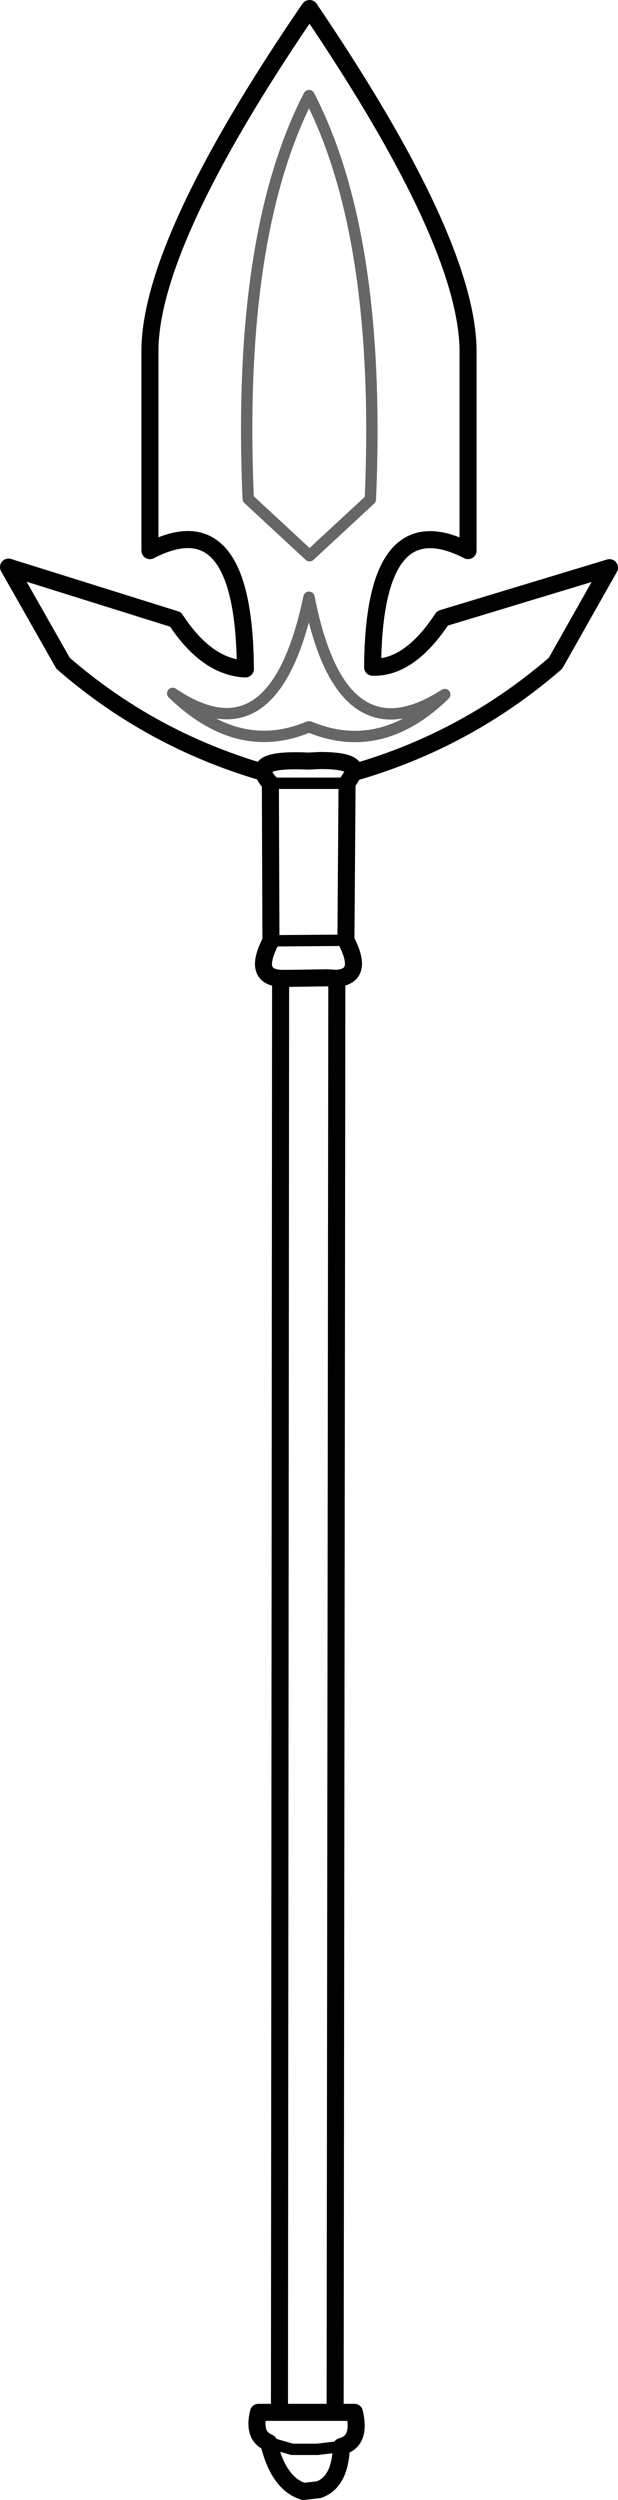 <?xml version="1.0" encoding="UTF-8" standalone="no"?>
<svg xmlns:xlink="http://www.w3.org/1999/xlink" height="219.75px" width="54.4px" xmlns="http://www.w3.org/2000/svg">
  <g transform="matrix(1.0, 0.0, 0.0, 1.0, 27.2, 109.9)">
    <path d="M-4.0 -42.0 Q-13.95 -44.9 -21.65 -51.6 L-26.45 -60.05 -11.75 -55.45 Q-9.0 -51.25 -5.6 -51.1 -5.7 -65.8 -14.0 -61.5 L-14.0 -79.3 Q-13.8 -88.8 -0.3 -108.65 L0.05 -109.15 Q13.8 -88.9 14.0 -79.25 L14.0 -61.5 Q5.7 -65.75 5.6 -51.25 8.85 -51.15 11.75 -55.55 L26.45 -60.0 21.7 -51.6 Q13.9 -44.85 3.95 -42.0 L3.35 -41.05 3.25 -27.25 Q4.9 -24.1 2.45 -23.9 L2.3 102.15 4.0 102.15 Q4.6 104.7 2.85 105.15 2.75 108.3 0.85 108.95 L-0.5 109.1 Q-2.7 108.4 -3.55 104.8 -4.95 104.25 -4.45 102.15 L-2.6 102.15 -2.5 -23.9 Q-5.0 -24.05 -3.35 -27.2 L-3.4 -41.05 Q-3.9 -41.55 -4.0 -42.0 -4.35 -43.2 -0.05 -43.0 L1.0 -43.05 Q4.2 -43.05 3.95 -42.0 M-2.5 -23.9 L-1.7 -23.9 1.6 -23.95 2.45 -23.9 M-2.6 102.15 L2.3 102.15" fill="none" stroke="#000000" stroke-linecap="round" stroke-linejoin="round" stroke-width="1.5"/>
    <path d="M0.05 -61.05 L-5.35 -66.05 Q-6.35 -89.2 0.0 -101.5 6.4 -89.15 5.4 -66.0 L0.05 -61.05 M11.95 -48.85 Q6.7 -45.45 3.5 -48.85 1.2 -51.3 0.0 -57.4 -3.05 -42.9 -12.0 -48.95 -6.25 -43.4 -0.05 -46.0 L0.05 -46.0 Q6.35 -43.4 11.95 -48.85" fill="none" stroke="#000000" stroke-linecap="round" stroke-linejoin="round" stroke-opacity="0.6" stroke-width="1.0"/>
    <path d="M-3.55 104.8 L-1.5 105.4 0.75 105.4 2.85 105.15 M3.35 -41.05 L-3.4 -41.05 M-3.35 -27.2 L3.25 -27.25" fill="none" stroke="#000000" stroke-linecap="round" stroke-linejoin="round" stroke-width="1.0"/>
  </g>
</svg>
